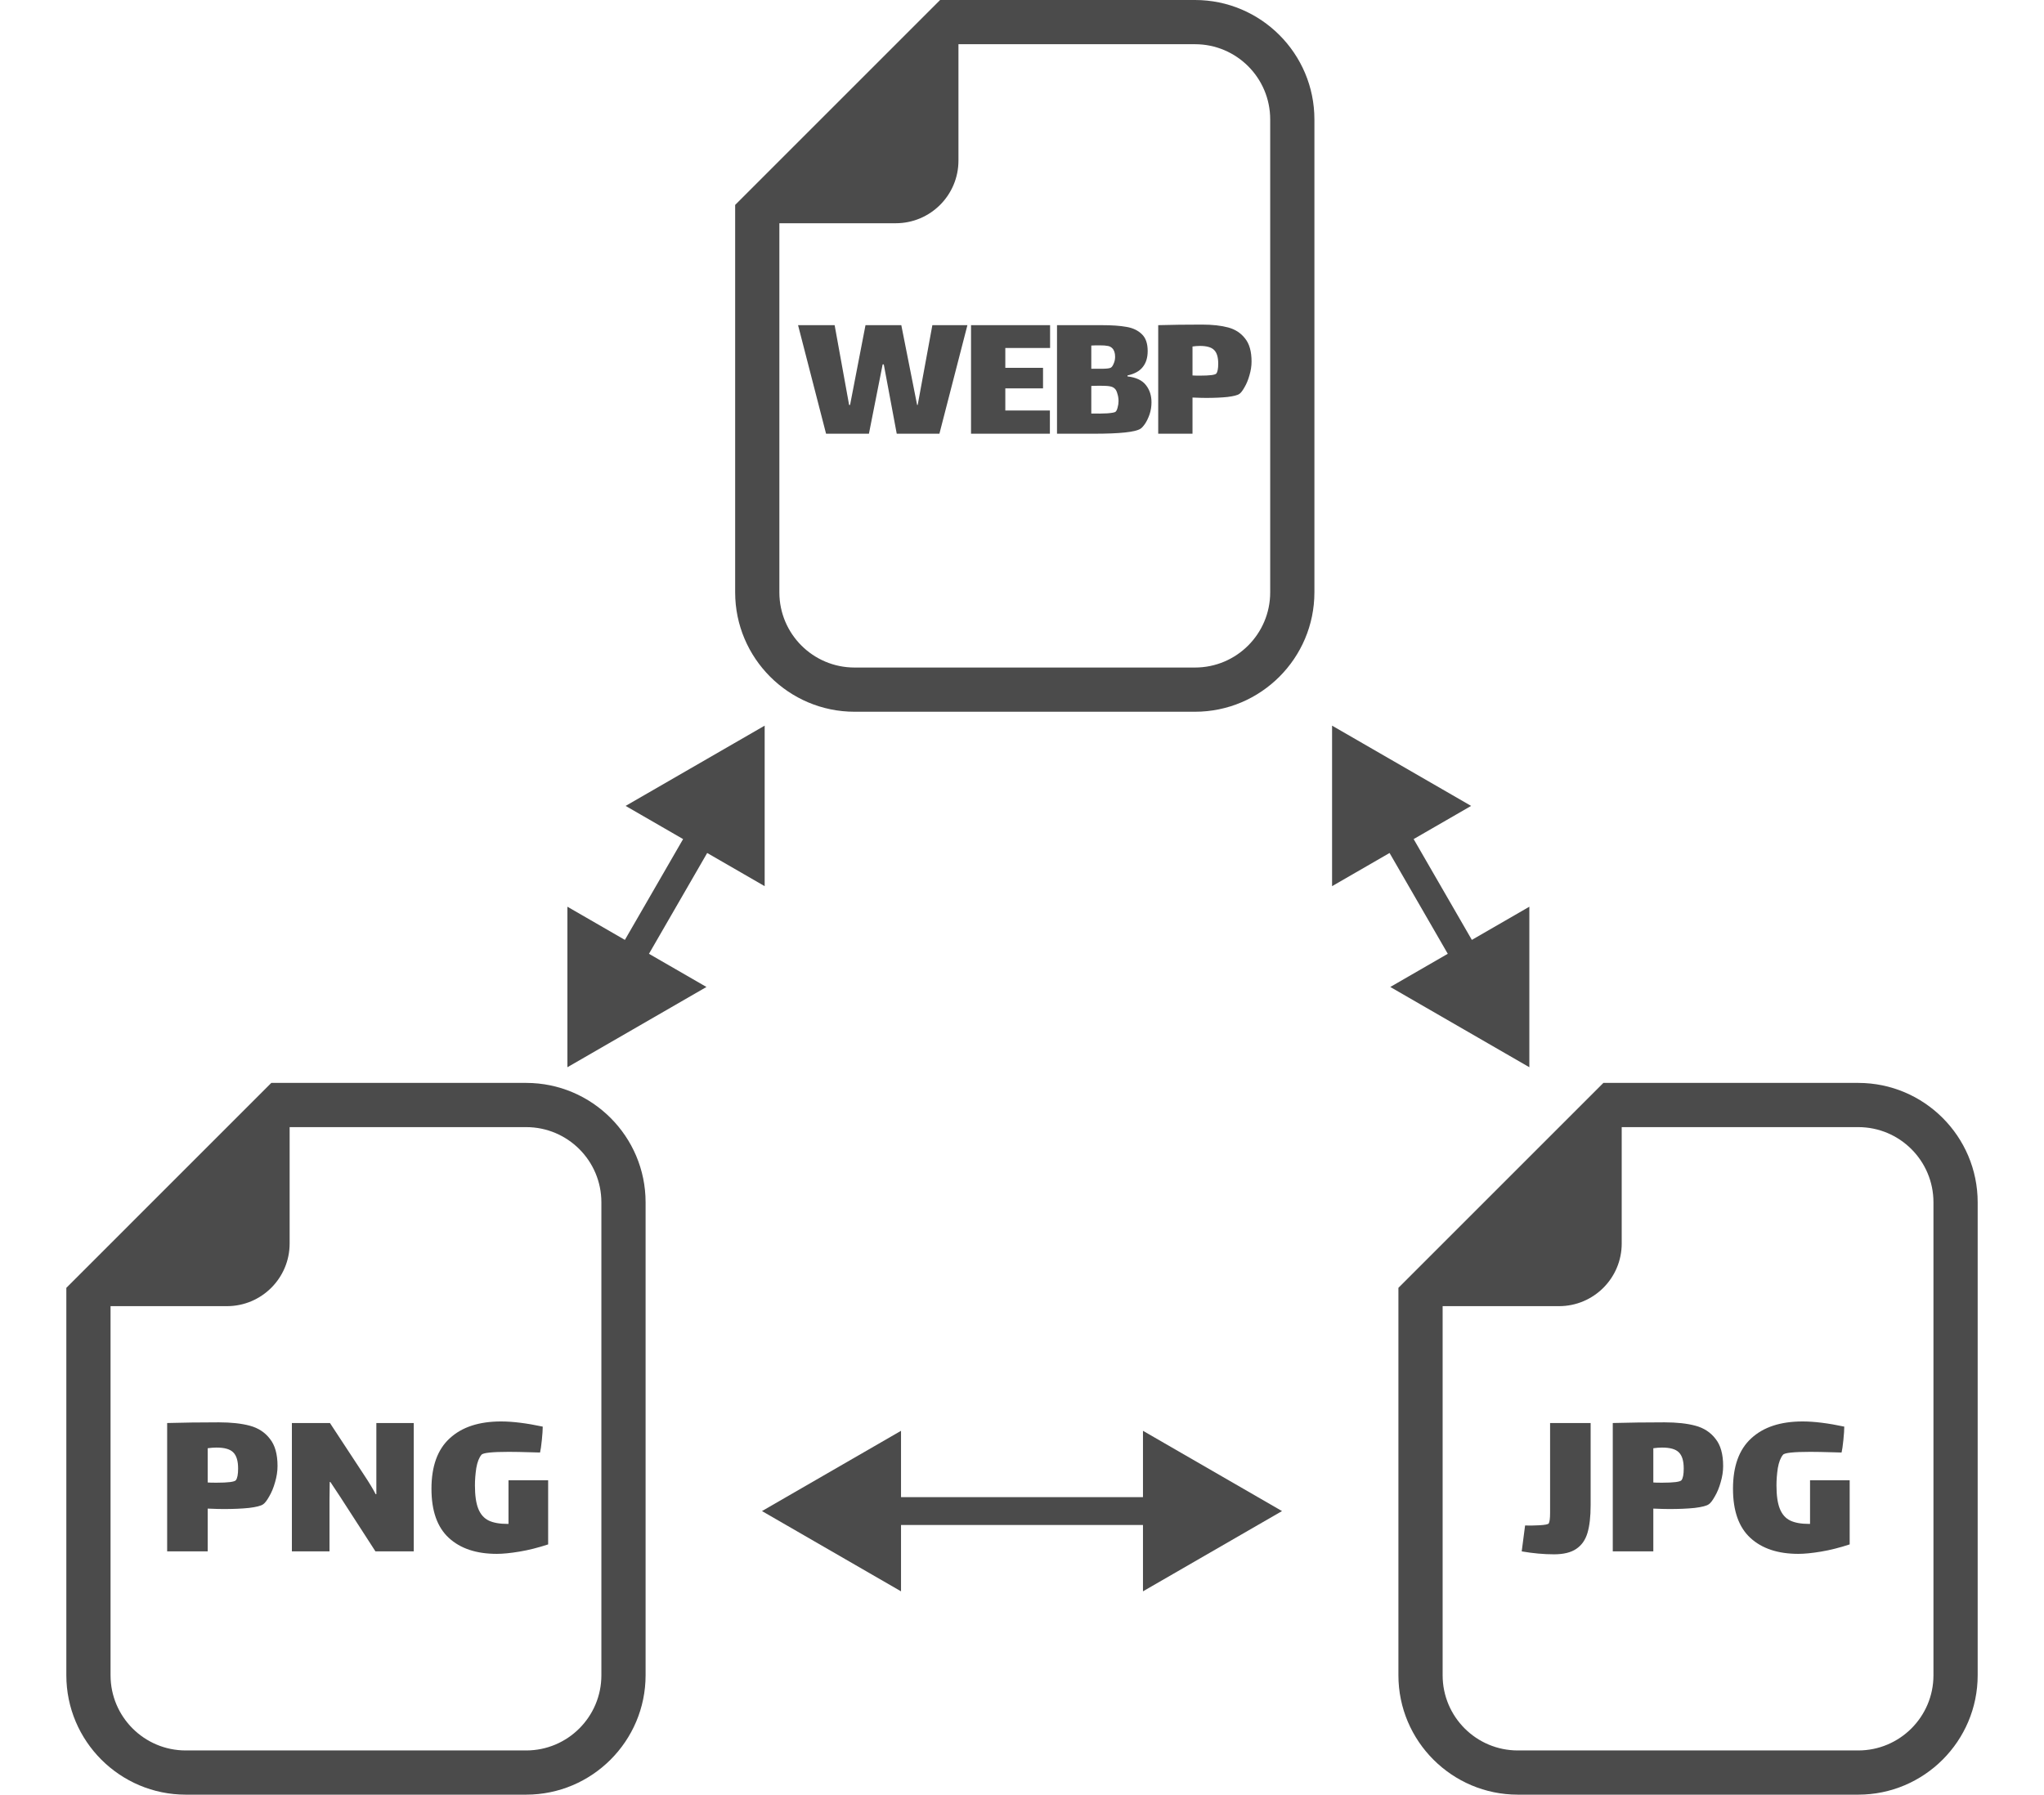 <svg width="1470" height="1291" viewBox="0 0 1470 1291" fill="none" xmlns="http://www.w3.org/2000/svg">
<g clip-path="url(#clip0_4212_31)">
<path d="M859.414 0H689.298H676.116L666.801 9.314L538.021 138.102L528.707 147.416V160.592V426.106C528.707 473.466 567.235 512.001 614.603 512.001H859.414C906.767 512.001 945.295 473.466 945.295 426.106V85.896C945.295 38.528 906.767 0 859.414 0ZM913.498 426.105C913.498 455.982 889.284 480.196 859.414 480.196H614.603C584.719 480.196 560.505 455.982 560.505 426.105V160.591H644.221C669.106 160.591 689.298 140.413 689.298 115.521V31.804H859.414C889.284 31.804 913.498 56.018 913.498 85.896V426.105Z" fill="#4B4B4B"/>
<path d="M624.912 312H594.087L573.948 233.91H600.252L610.664 291.313H611.349L622.446 233.91H648.202L659.573 291.313H659.984L670.533 233.91H695.741L675.602 312H644.914L635.598 262.132H634.776L624.912 312ZM698.343 233.91H755.198V250.35H723.003V264.598H750.129V279.394H723.003V295.286H755.061V312H698.343V233.91ZM810.865 270.763C817.076 271.494 821.505 273.594 824.154 277.065C826.803 280.444 828.127 284.554 828.127 289.395C828.127 292.409 827.67 295.286 826.757 298.026C825.844 300.675 824.748 302.958 823.469 304.876C822.19 306.703 821.094 307.89 820.181 308.438C816.528 310.813 805.385 312 786.753 312H760.175V233.91H792.37C799.677 233.91 805.568 234.321 810.043 235.143C814.61 235.874 818.309 237.609 821.14 240.349C823.971 242.998 825.387 247.062 825.387 252.542C825.387 257.291 824.2 261.127 821.825 264.05C819.542 266.973 815.888 268.982 810.865 270.078V270.763ZM799.905 250.487C798.992 249.574 797.896 249.026 796.617 248.843C795.43 248.569 793.512 248.432 790.863 248.432C788.214 248.432 786.205 248.478 784.835 248.569V265.283H786.205C786.662 265.283 788.58 265.283 791.959 265.283C795.338 265.283 797.576 265.055 798.672 264.598C799.494 264.233 800.225 263.274 800.864 261.721C801.595 260.168 801.96 258.479 801.96 256.652C801.96 253.912 801.275 251.857 799.905 250.487ZM802.234 296.245C802.873 295.697 803.376 294.692 803.741 293.231C804.198 291.678 804.426 290.126 804.426 288.573C804.426 286.655 804.152 284.874 803.604 283.23C803.147 281.495 802.508 280.262 801.686 279.531C800.864 278.709 799.677 278.161 798.124 277.887C796.663 277.613 794.151 277.476 790.589 277.476C788.306 277.476 786.388 277.522 784.835 277.613V297.478C789.128 297.569 792.964 297.524 796.343 297.341C799.722 297.067 801.686 296.702 802.234 296.245ZM864.472 233.499C871.87 233.499 878.126 234.184 883.241 235.554C888.355 236.924 892.42 239.573 895.434 243.5C898.539 247.336 900.092 252.862 900.092 260.077C900.092 263.274 899.589 266.562 898.585 269.941C897.671 273.229 896.484 276.106 895.023 278.572C893.653 281.038 892.42 282.636 891.324 283.367C890.045 284.28 887.214 285.011 882.83 285.559C878.446 286.016 873.285 286.244 867.349 286.244C865.248 286.244 862.006 286.153 857.622 285.97V312H832.962V233.91C842.552 233.636 853.055 233.499 864.472 233.499ZM874.747 268.708C875.66 267.521 876.117 265.146 876.117 261.584C876.117 256.926 875.112 253.638 873.103 251.72C871.185 249.802 867.805 248.843 862.965 248.843C861.321 248.843 859.54 248.98 857.622 249.254V270.078C858.535 270.169 860.316 270.215 862.965 270.215C869.997 270.215 873.925 269.713 874.747 268.708Z" fill="#4B4B4B"/>
</g>
<g clip-path="url(#clip1_4212_31)">
<path d="M378.414 779H208.298H195.116L185.801 788.314L57.021 917.102L47.707 926.416V939.592V1205.11C47.707 1252.47 86.235 1291 133.603 1291H378.414C425.767 1291 464.295 1252.47 464.295 1205.11V864.896C464.295 817.528 425.767 779 378.414 779ZM432.498 1205.11C432.498 1234.98 408.284 1259.2 378.414 1259.2H133.603C103.719 1259.2 79.505 1234.98 79.505 1205.11V939.591H163.221C188.106 939.591 208.298 919.413 208.298 894.521V810.804H378.414C408.284 810.804 432.498 835.018 432.498 864.896V1205.11Z" fill="#4B4B4B"/>
<path d="M157.474 1023.17C166.222 1023.17 173.62 1023.98 179.668 1025.6C185.716 1027.22 190.522 1030.36 194.086 1035C197.758 1039.54 199.594 1046.07 199.594 1054.6C199.594 1058.38 199 1062.27 197.812 1066.27C196.732 1070.15 195.328 1073.56 193.6 1076.47C191.98 1079.39 190.522 1081.28 189.226 1082.14C187.714 1083.22 184.366 1084.09 179.182 1084.73C173.998 1085.27 167.896 1085.54 160.876 1085.54C158.392 1085.54 154.558 1085.44 149.374 1085.22V1116H120.214V1023.66C131.554 1023.34 143.974 1023.17 157.474 1023.17ZM169.624 1064.81C170.704 1063.4 171.244 1060.6 171.244 1056.38C171.244 1050.88 170.056 1046.99 167.68 1044.72C165.412 1042.45 161.416 1041.32 155.692 1041.32C153.748 1041.32 151.642 1041.48 149.374 1041.8V1066.43C150.454 1066.54 152.56 1066.59 155.692 1066.59C164.008 1066.59 168.652 1066 169.624 1064.81ZM236.969 1078.74V1116H209.915V1023.66H237.293L261.755 1060.92C265.427 1066.43 268.235 1071.07 270.179 1074.85H270.665V1059.3V1023.66H297.557V1116H270.017L244.907 1077.12L237.617 1066.1H237.131L236.969 1078.74ZM394.214 1064.81V1110.98C386.978 1113.35 380.12 1115.08 373.64 1116.16C367.16 1117.24 361.706 1117.78 357.278 1117.78C342.59 1117.78 331.088 1113.95 322.772 1106.28C314.456 1098.61 310.298 1086.84 310.298 1070.96C310.298 1054.76 314.672 1042.67 323.42 1034.68C332.168 1026.58 344.48 1022.53 360.356 1022.53C368.672 1022.53 378.662 1023.77 390.326 1026.25C390.326 1028.41 390.11 1031.65 389.678 1035.97C389.246 1040.18 388.814 1043.15 388.382 1044.88L382.55 1044.72C375.422 1044.5 369.86 1044.4 365.864 1044.4C353.876 1044.4 347.342 1045.1 346.262 1046.5C344.534 1048.55 343.292 1051.74 342.536 1056.06C341.888 1060.38 341.564 1064.54 341.564 1068.53C341.564 1075.77 342.374 1081.39 343.994 1085.38C345.614 1089.38 348.098 1092.19 351.446 1093.81C354.794 1095.43 359.33 1096.24 365.054 1096.24H365.702V1064.81H394.214Z" fill="#4B4B4B"/>
</g>
<g clip-path="url(#clip2_4212_31)">
<path d="M1336.41 779H1166.3H1153.12L1143.8 788.314L1015.02 917.102L1005.71 926.416V939.592V1205.11C1005.71 1252.47 1044.24 1291 1091.6 1291H1336.41C1383.77 1291 1422.3 1252.47 1422.3 1205.11V864.896C1422.3 817.528 1383.77 779 1336.41 779ZM1390.5 1205.11C1390.5 1234.98 1366.28 1259.2 1336.41 1259.2H1091.6C1061.72 1259.2 1037.51 1234.98 1037.51 1205.11V939.591H1121.22C1146.11 939.591 1166.3 919.413 1166.3 894.521V810.804H1336.41C1366.28 810.804 1390.5 835.018 1390.5 864.896V1205.11Z" fill="#4B4B4B"/>
<path d="M1143.95 1023.66V1082.79C1143.95 1091 1143.19 1097.64 1141.68 1102.72C1140.17 1107.79 1137.47 1111.63 1133.58 1114.22C1129.8 1116.81 1124.45 1118.11 1117.54 1118.11C1110.2 1118.11 1102.48 1117.4 1094.38 1116L1096.81 1097.37C1099.83 1097.48 1103.29 1097.42 1107.17 1097.21C1111.06 1096.99 1113.28 1096.56 1113.82 1095.91C1114.46 1094.83 1114.79 1092.24 1114.79 1088.14C1114.79 1084.03 1114.79 1081.71 1114.79 1081.17V1023.66H1143.95ZM1197.13 1023.17C1205.88 1023.17 1213.28 1023.98 1219.33 1025.6C1225.37 1027.22 1230.18 1030.36 1233.74 1035C1237.42 1039.54 1239.25 1046.07 1239.25 1054.6C1239.25 1058.38 1238.66 1062.27 1237.47 1066.27C1236.39 1070.15 1234.99 1073.56 1233.26 1076.47C1231.64 1079.39 1230.18 1081.28 1228.88 1082.14C1227.37 1083.22 1224.02 1084.09 1218.84 1084.73C1213.66 1085.27 1207.55 1085.54 1200.53 1085.54C1198.05 1085.54 1194.22 1085.44 1189.03 1085.22V1116H1159.87V1023.66C1171.21 1023.34 1183.63 1023.17 1197.13 1023.17ZM1209.28 1064.81C1210.36 1063.4 1210.9 1060.6 1210.9 1056.38C1210.9 1050.88 1209.71 1046.99 1207.34 1044.72C1205.07 1042.45 1201.07 1041.32 1195.35 1041.32C1193.41 1041.32 1191.3 1041.48 1189.03 1041.8V1066.43C1190.11 1066.54 1192.22 1066.59 1195.35 1066.59C1203.67 1066.59 1208.31 1066 1209.28 1064.81ZM1330.25 1064.81V1110.98C1323.01 1113.35 1316.16 1115.08 1309.68 1116.16C1303.2 1117.24 1297.74 1117.78 1293.31 1117.78C1278.63 1117.78 1267.12 1113.95 1258.81 1106.28C1250.49 1098.61 1246.33 1086.84 1246.33 1070.96C1246.33 1054.76 1250.71 1042.67 1259.46 1034.68C1268.2 1026.58 1280.52 1022.53 1296.39 1022.53C1304.71 1022.53 1314.7 1023.77 1326.36 1026.25C1326.36 1028.41 1326.15 1031.65 1325.71 1035.97C1325.28 1040.18 1324.85 1043.15 1324.42 1044.88L1318.59 1044.72C1311.46 1044.5 1305.9 1044.4 1301.9 1044.4C1289.91 1044.4 1283.38 1045.1 1282.3 1046.5C1280.57 1048.55 1279.33 1051.74 1278.57 1056.06C1277.92 1060.38 1277.6 1064.54 1277.6 1068.53C1277.6 1075.77 1278.41 1081.39 1280.03 1085.38C1281.65 1089.38 1284.13 1092.19 1287.48 1093.81C1290.83 1095.43 1295.37 1096.24 1301.09 1096.24H1301.74V1064.81H1330.25Z" fill="#4B4B4B"/>
</g>
<path d="M408.066 767.721L508.066 709.986L408.066 652.251L408.066 767.721ZM549.933 522L449.933 579.735L549.933 637.47L549.933 522ZM453.066 689.778L461.727 694.778L513.594 604.942L504.933 599.942L496.273 594.942L444.406 684.778L453.066 689.778Z" fill="#4B4B4B"/>
<path d="M958 522L958 637.47L1058 579.735L958 522ZM1099.87 767.721L1099.87 652.251L999.867 709.986L1099.87 767.721ZM1003 599.942L994.34 604.942L1046.21 694.779L1054.87 689.779L1063.53 684.779L1011.66 594.942L1003 599.942Z" fill="#4B4B4B"/>
<path d="M548 1087L648 1144.74L648 1029.26L548 1087ZM922 1087L822 1029.26L822 1144.74L922 1087ZM638 1087L638 1097L832 1097L832 1087L832 1077L638 1077L638 1087Z" fill="#4B4B4B"/>
<defs>
<clipPath id="clip0_4212_31">
<rect width="512" height="512" fill="white" transform="translate(481)"/>
</clipPath>
<clipPath id="clip1_4212_31">
<rect width="512" height="512" fill="white" transform="translate(0 779)"/>
</clipPath>
<clipPath id="clip2_4212_31">
<rect width="512" height="512" fill="white" transform="translate(958 779)"/>
</clipPath>
</defs>
</svg>
